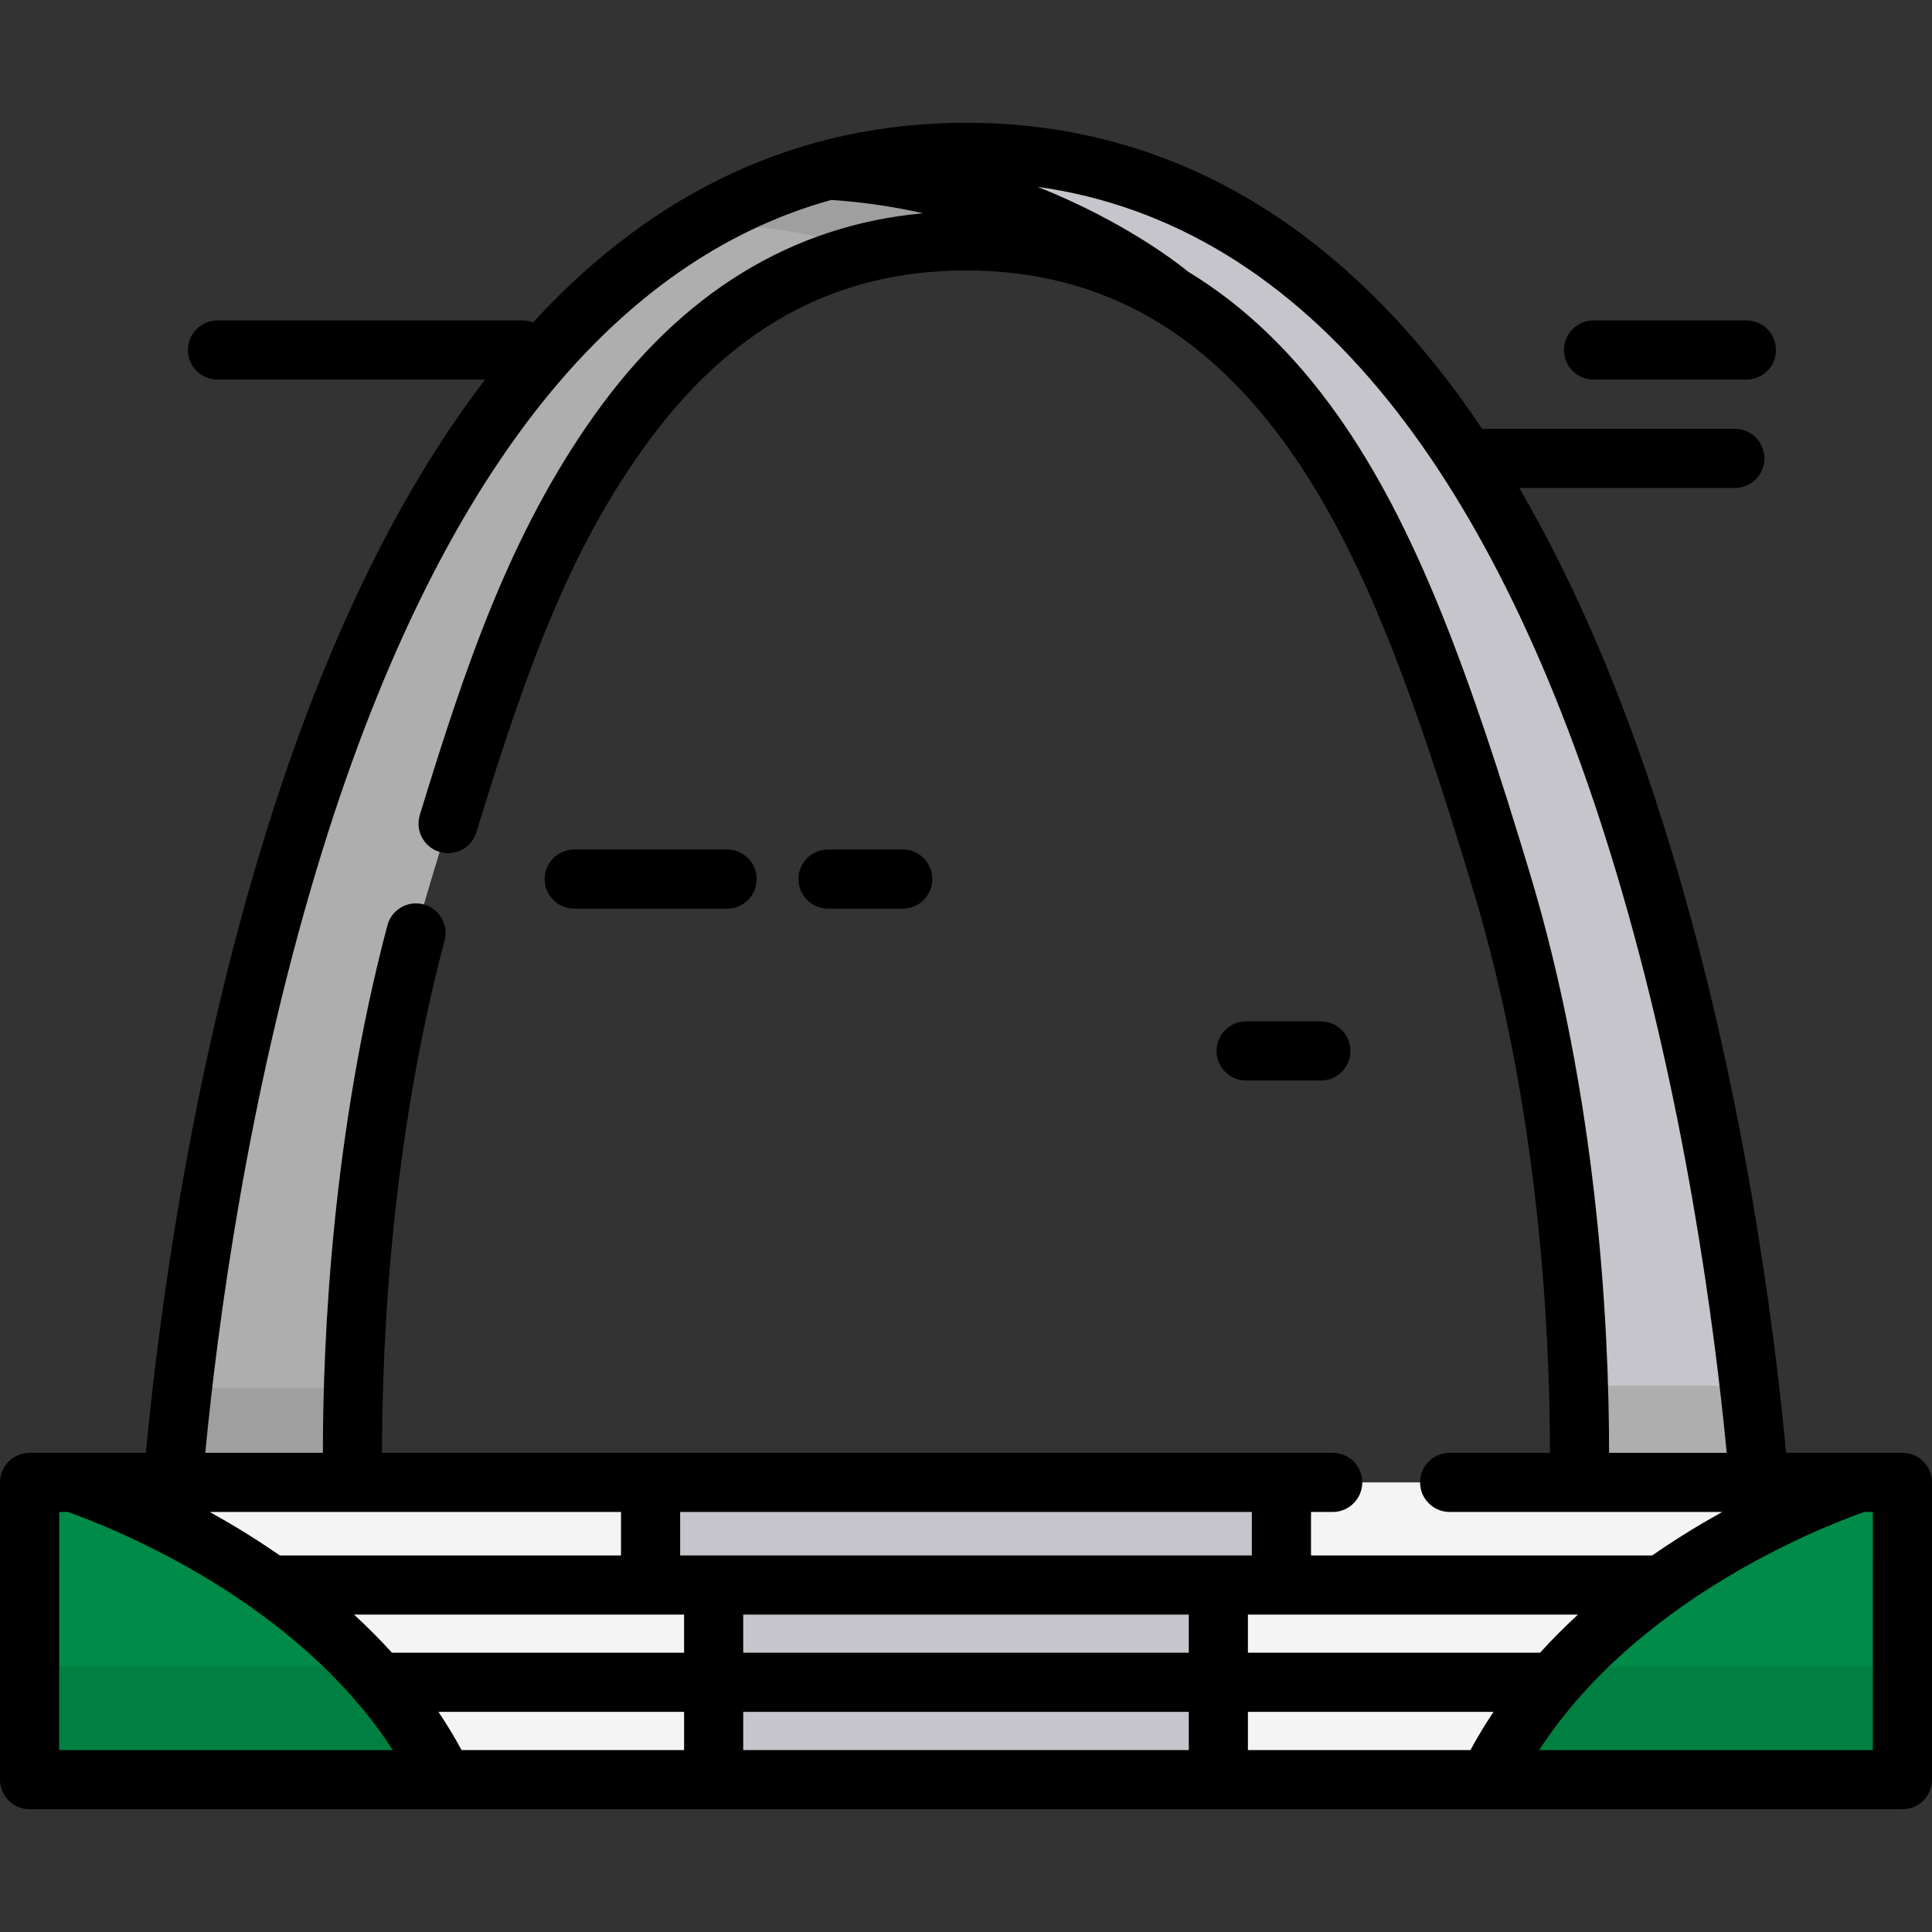 <?xml version="1.0" encoding="iso-8859-1"?>
<!-- Generator: Adobe Illustrator 19.0.0, SVG Export Plug-In . SVG Version: 6.00 Build 0)  -->
<svg xmlns="http://www.w3.org/2000/svg" xmlns:xlink="http://www.w3.org/1999/xlink" version="1.1" id="Capa_1" x="0px" y="0px" viewBox="0 0 512 512" style="enable-background:new 0 0 512 512;" xml:space="preserve">
<rect x="0" y="0" width="512" height="512" fill="#333333" stroke="none"/>
<path style="fill:#C7C5CC;" d="M418.357,400.917c0.23-7.534,0.397-19.174-0.052-33.687v-0.073  c-1.045-34.116-5.475-84.051-20.396-133.537c-15.234-50.52-29.32-90.101-49.841-119.076c-11.327-16.008-24.001-27.982-37.888-36.258  c-16.426-9.812-34.555-14.44-54.178-14.44c-36.237,0-67.322,15.851-92.159,50.813c-23.176,32.611-34.607,68.67-49.841,119.274  c-14.879,49.423-19.289,99.192-20.334,133.224c-0.439,14.555-0.261,26.216-0.031,33.76H45.184c0.533-7.335,1.536-19.007,3.26-33.76  c4.065-34.764,12.194-86.642,27.982-139.075c16.029-53.269,36.717-95.9,61.481-126.714c23.552-29.288,50.855-48.128,81.522-56.309  h0.01c11.703-3.114,23.897-4.681,36.561-4.681c45.829,0,85.556,20.522,118.094,60.99c24.764,30.814,45.453,73.445,61.481,126.714  c15.788,52.433,23.918,104.312,27.982,139.075c0,0.021,0.01,0.052,0.01,0.073c1.714,14.723,2.717,26.363,3.25,33.687H418.357z"/>
<g>
	<path style="fill:#AEAEAF;" d="M418.357,400.917c0.23-7.534,0.397-19.174-0.052-33.687h45.265   c1.714,14.723,2.717,26.363,3.25,33.687H418.357z"/>
	<path style="fill:#AEAEAF;" d="M310.18,78.285c-16.426-9.812-34.555-14.44-54.178-14.44c-8.14,0-16.008,0.805-23.615,2.435   c-26.269,5.642-49.288,21.264-68.545,48.378c-23.176,32.611-34.607,68.67-49.841,119.274   c-14.054,46.665-18.766,93.643-20.125,127.383c-0.084,1.996-0.146,3.939-0.209,5.841c-0.428,14.357-0.261,25.903-0.042,33.447   c0,0.105,0.01,0.209,0.01,0.313H45.185c0.01-0.104,0.01-0.209,0.021-0.313c0.543-7.356,1.536-18.902,3.239-33.447   c0.219-1.902,0.46-3.845,0.7-5.841c4.274-34.586,12.351-83.664,27.282-133.234c16.029-53.269,36.717-95.9,61.481-126.714   c14.639-18.202,30.741-32.381,48.19-42.454c10.616-6.144,21.723-10.762,33.332-13.855h0.01   C273.63,48.213,308.695,77.052,310.18,78.285z"/>
</g>
<g>
	<path style="fill:#9F9FA0;" d="M93.648,367.843H48.366c-1.654,14.219-2.625,25.521-3.16,32.76c-0.01,0.105-0.01,0.209-0.021,0.313   h48.452c0-0.104-0.01-0.209-0.01-0.313C93.41,393.181,93.246,381.879,93.648,367.843z"/>
	<path style="fill:#9F9FA0;" d="M310.18,78.285c-16.426-9.806-34.555-14.441-54.179-14.441c-8.14,0-16.008,0.804-23.615,2.438   c-16.927-4.724-33.51-6.654-46.29-7.368c10.616-6.145,21.723-10.761,33.332-13.852h0.01   C273.63,48.214,308.697,77.052,310.18,78.285z"/>
</g>
<rect x="7.839" y="392.848" style="fill:#F4F4F4;" width="496.324" height="78.785"/>
<rect x="189.125" y="420.046" style="fill:#C7C5CC;" width="133.746" height="51.576"/>
<path style="fill:#008B48;" d="M117.552,471.637H7.839v-78.785h11.494c13.521,4.65,50.197,19.78,77.28,48.796  C104.752,450.363,112.035,460.331,117.552,471.637z"/>
<path style="fill:#008040;" d="M96.613,441.649c8.14,8.714,15.423,18.683,20.94,29.988H7.839v-29.988H96.613z"/>
<path style="fill:#008B48;" d="M504.162,392.852v78.785H394.449c5.517-11.306,12.8-21.274,20.94-29.988  c27.084-29.017,63.759-44.147,77.28-48.796L504.162,392.852L504.162,392.852z"/>
<path style="fill:#008040;" d="M504.162,441.649v29.988H394.449c5.517-11.306,12.8-21.274,20.94-29.988H504.162z"/>
<rect x="172.407" y="392.848" style="fill:#C7C5CC;" width="167.183" height="27.199"/>
<path d="M152.178,240.805h40.517c4.329,0,7.837-3.509,7.837-7.837c0-4.328-3.508-7.837-7.837-7.837h-40.517  c-4.329,0-7.837,3.509-7.837,7.837C144.341,237.296,147.849,240.805,152.178,240.805z"/>
<path d="M422.305,100.59h40.517c4.329,0,7.837-3.509,7.837-7.837c0-4.328-3.508-7.837-7.837-7.837h-40.517  c-4.329,0-7.837,3.509-7.837,7.837C414.469,97.081,417.978,100.59,422.305,100.59z"/>
<path d="M219.43,240.805h19.809c4.329,0,7.837-3.509,7.837-7.837c0-4.328-3.508-7.837-7.837-7.837H219.43  c-4.329,0-7.837,3.509-7.837,7.837C211.594,237.296,215.101,240.805,219.43,240.805z"/>
<path d="M330.235,286.353h19.809c4.329,0,7.837-3.509,7.837-7.837s-3.508-7.837-7.837-7.837h-19.809  c-4.329,0-7.837,3.509-7.837,7.837S325.906,286.353,330.235,286.353z"/>
<path d="M509.705,387.31c-1.47-1.47-3.463-2.296-5.542-2.296h-30.821c-3.218-34.127-11.223-95.952-30.258-159.188  c-11.257-37.398-24.811-69.701-40.468-96.515h57.142c4.329,0,7.837-3.509,7.837-7.837c0-4.328-3.508-7.837-7.837-7.837h-66.96  c-4.075-6.066-8.273-11.8-12.598-17.18c-34.094-42.417-75.881-63.924-124.201-63.924c-43.937,0-82.47,17.788-114.732,52.905  c-0.869-0.333-1.81-0.523-2.797-0.523H57.635c-4.329,0-7.837,3.509-7.837,7.837c0,4.328,3.508,7.837,7.837,7.837h70.929  c-23.965,31.224-44.021,73.317-59.649,125.237c-19.034,63.236-27.04,125.061-30.258,159.188H7.843c-4.328,0-7.837,3.508-7.837,7.837  L0,471.629c0,2.078,0.825,4.072,2.295,5.542c1.47,1.47,3.463,2.296,5.542,2.296H504.16c4.328,0,7.837-3.509,7.837-7.837L512,392.852  C512,390.773,511.175,388.78,509.705,387.31z M367.985,106.278c24.132,30.023,44.349,71.765,60.093,124.065  c18.391,61.098,26.277,120.909,29.521,154.671h-31.174c-0.01-33.954-3.067-94.15-21.013-153.654  c-16.027-53.139-30.14-91.973-50.944-121.343c-11.608-16.387-24.839-29.068-39.596-38.019c-3.106-2.536-17.239-13.476-39.869-22.478  C310.422,54.468,341.633,73.491,367.985,106.278z M83.924,230.343c15.742-52.301,35.961-94.042,60.093-124.065  c22.128-27.53,47.679-45.357,76.271-53.297c8.659,0.577,16.796,1.835,24.347,3.538c-34.846,3.173-64.135,21.162-87.185,53.6  c-22.36,31.466-34.149,66.552-46.193,105.845c-1.268,4.138,1.058,8.521,5.196,9.79c4.135,1.265,8.521-1.057,9.79-5.196  c13.795-45.008,24.89-74.491,43.983-101.36c22.721-31.976,50.78-47.52,85.777-47.52c18.418,0,34.892,4.286,49.66,12.972  c0.352,0.25,0.716,0.469,1.093,0.654c12.903,7.825,24.493,19.047,34.923,33.772c19.573,27.632,33.155,65.18,48.727,116.808  c17.388,57.652,20.341,116.138,20.348,149.129h-26.58c-4.329,0-7.837,3.509-7.837,7.837s3.508,7.837,7.837,7.837h72.244  c-5.93,3.285-12.221,7.115-18.576,11.526h-90.413v-11.526h5.747c4.329,0,7.837-3.509,7.837-7.837s-3.508-7.837-7.837-7.837h-13.584  H101.24c0.005-30.098,2.476-82.458,16.578-135.771c1.107-4.184-1.389-8.473-5.572-9.58c-4.182-1.11-8.473,1.389-9.581,5.572  c-14.53,54.933-17.088,108.804-17.099,139.778H54.402C57.647,351.252,65.532,291.442,83.924,230.343z M330.71,463.792v-10.13h65.098  c-2.182,3.245-4.23,6.624-6.127,10.13H330.71z M408.132,437.988H330.71v-10.101h8.882h78.586  C414.73,431.059,411.364,434.424,408.132,437.988z M122.321,463.792c-1.898-3.507-3.947-6.885-6.127-10.13h65.098v10.13H122.321z   M103.87,437.988c-3.233-3.564-6.598-6.93-10.047-10.101h78.586h8.882v10.101H103.87z M164.573,400.688v11.526H74.16  c-6.355-4.412-12.646-8.241-18.576-11.526H164.573z M331.755,412.214h-8.882H189.127h-8.882v-11.526h151.509V412.214z   M196.964,427.887h118.073v10.101H196.964L196.964,427.887L196.964,427.887z M15.679,400.688h2.319  c12.739,4.531,60.51,23.64,86.114,63.104H15.674L15.679,400.688z M196.964,463.792v-10.13h118.073v10.13H196.964z M496.324,463.792  h-88.432c25.604-39.466,73.378-58.575,86.115-63.104h2.321L496.324,463.792z"/>
<g>
</g>
<g>
</g>
<g>
</g>
<g>
</g>
<g>
</g>
<g>
</g>
<g>
</g>
<g>
</g>
<g>
</g>
<g>
</g>
<g>
</g>
<g>
</g>
<g>
</g>
<g>
</g>
<g>
</g>
</svg>
